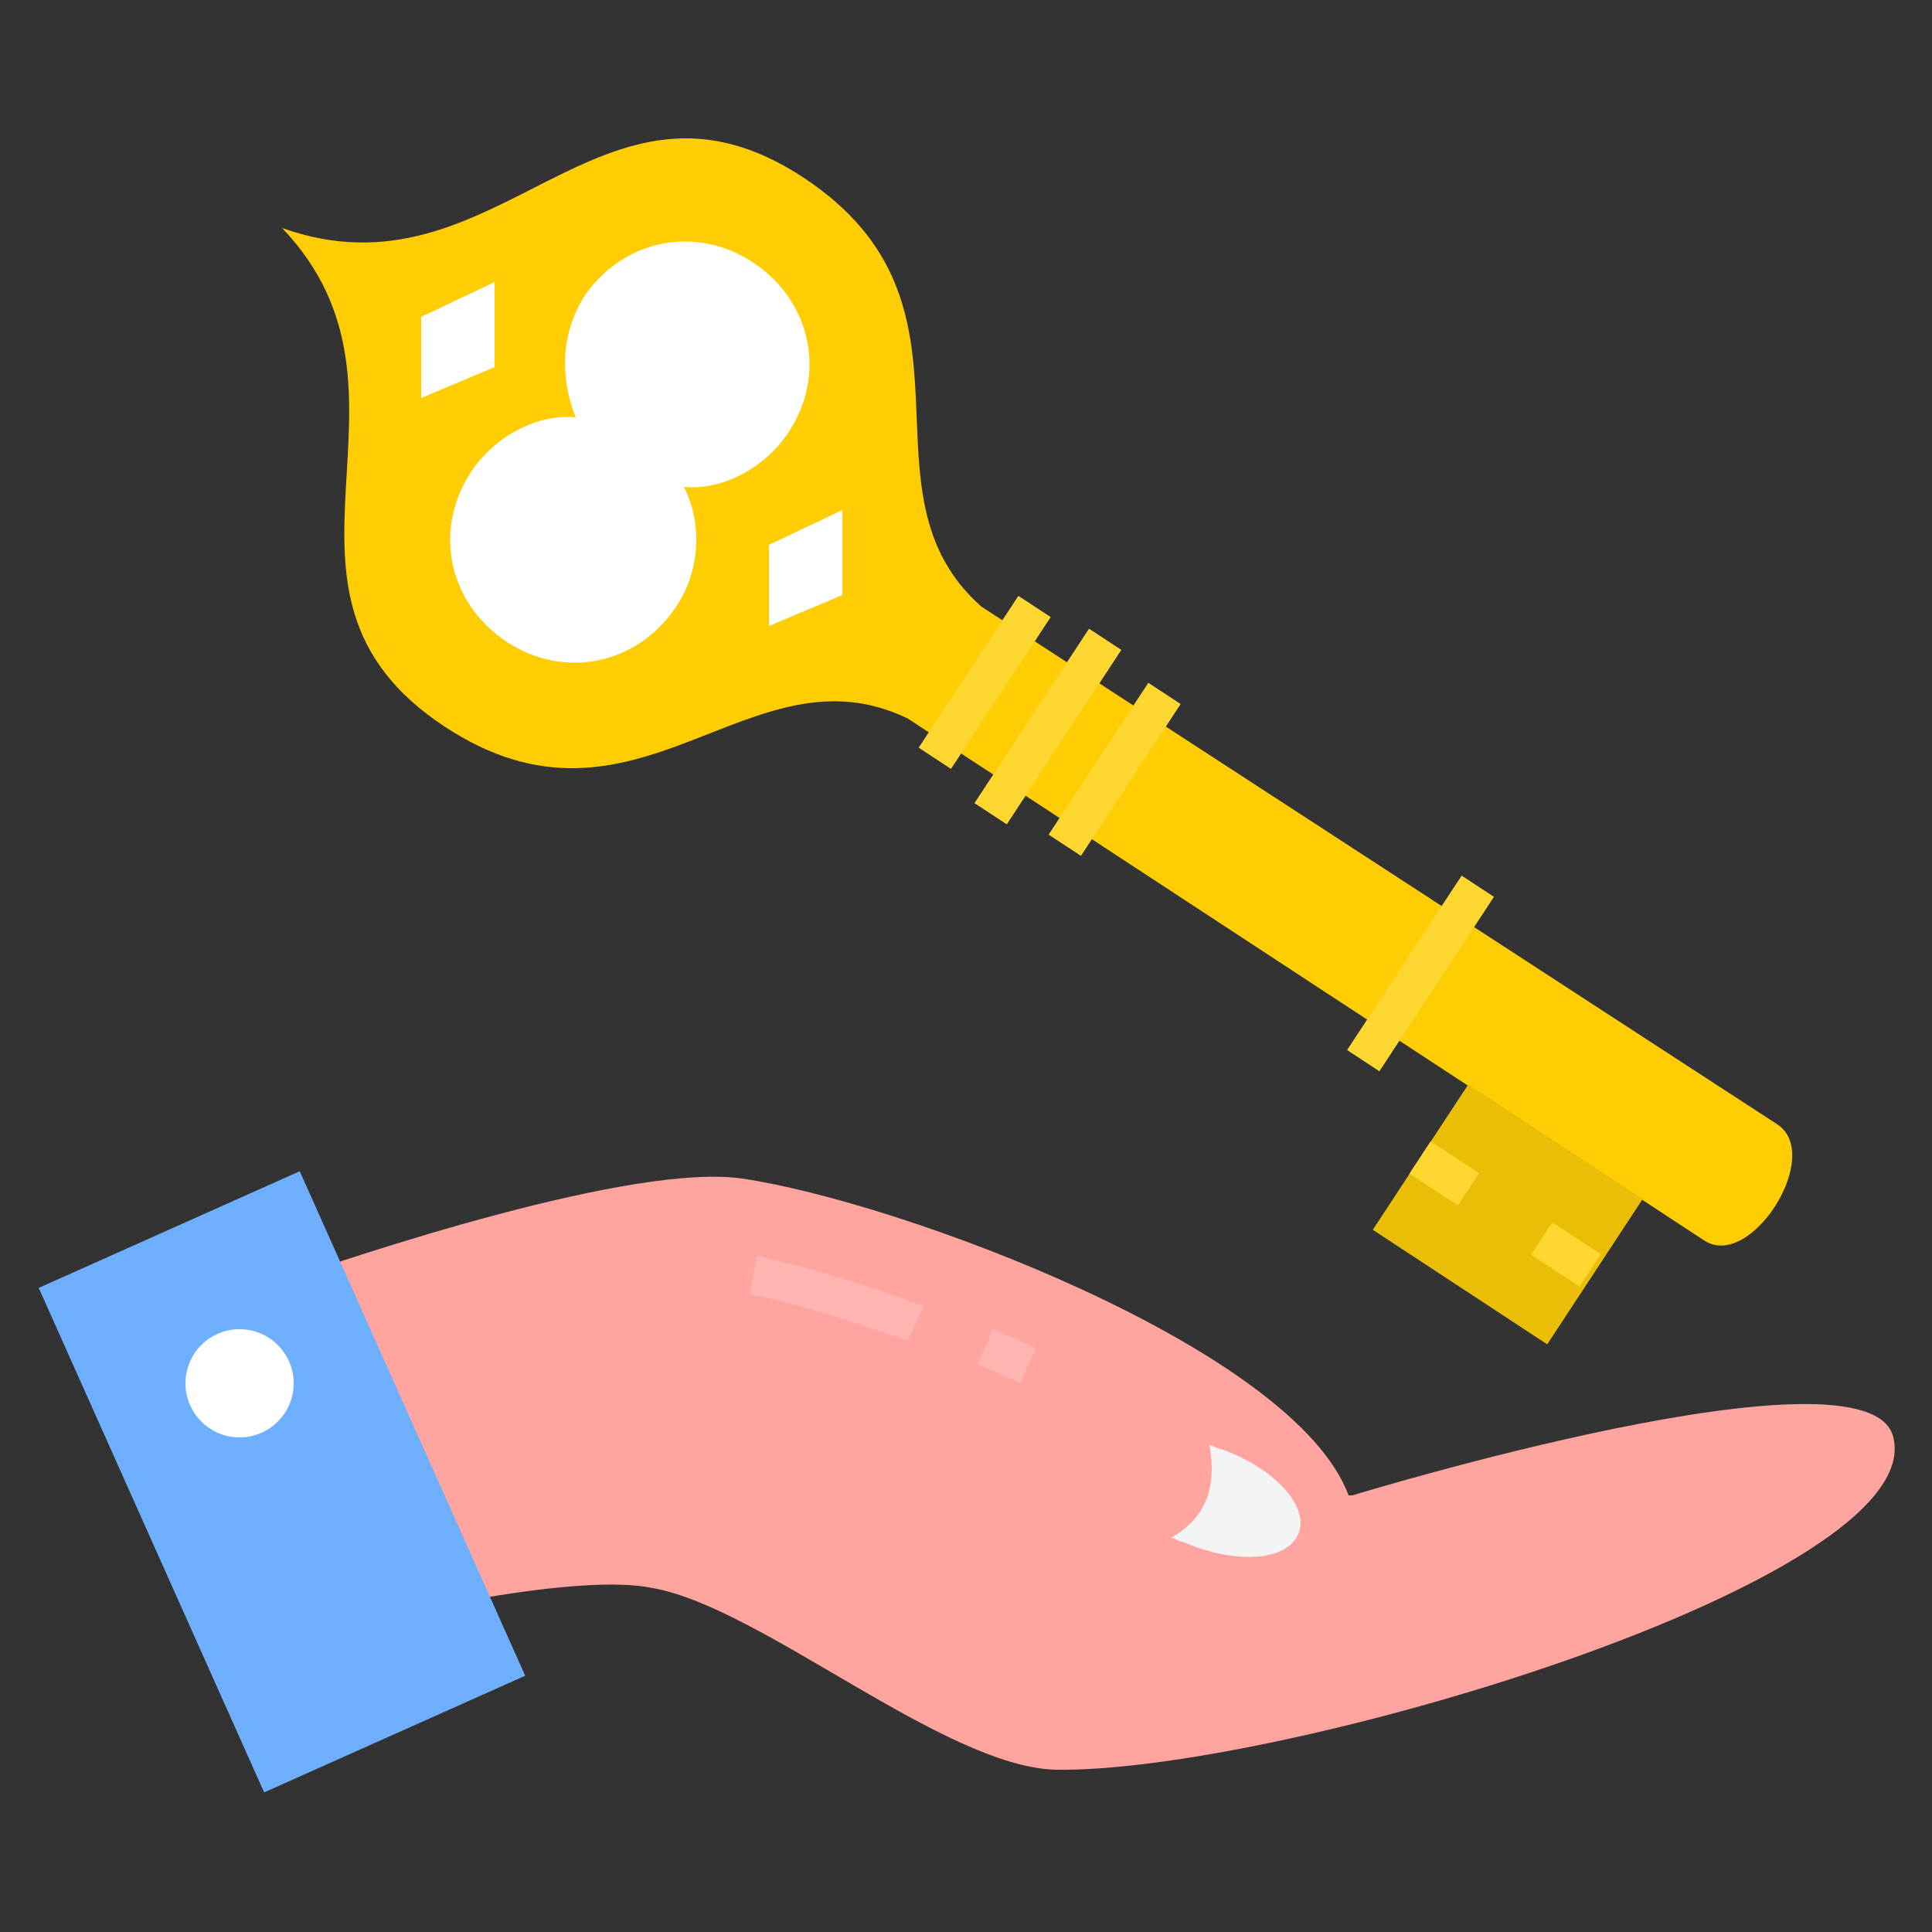 <?xml version="1.0" encoding="utf-8"?>
<!-- Generator: Adobe Illustrator 18.0.0, SVG Export Plug-In . SVG Version: 6.00 Build 0)  -->
<!DOCTYPE svg PUBLIC "-//W3C//DTD SVG 1.1//EN" "http://www.w3.org/Graphics/SVG/1.1/DTD/svg11.dtd">
<svg version="1.1" id="Layer_1" xmlns="http://www.w3.org/2000/svg" xmlns:xlink="http://www.w3.org/1999/xlink" x="0px" y="0px"
	 viewBox="0 0 50 50" enable-background="new 0 0 50 50" xml:space="preserve">
<rect x="0" y="0" width="50" height="50" fill="#333333" stroke="none"/>
<g>
	<g>
		<g>
			<path fill="#FECD04" d="M44.1,32.1L23.5,18.6c-4.1-2-7,3.5-12,0.2c-5.3-3.5-0.1-8.6-4.2-12.9c5.6,2,8.2-4.8,13.5-1.3
				c5,3.3,1.2,8.1,4.6,11.1L46,29.1C47.2,29.9,45.3,32.9,44.1,32.1z"/>
		</g>
		<g>
			<path fill="#FFFFFF" d="M17.5,15.7c-1,1.5-2.9,1.9-4.4,0.9s-1.9-2.9-0.9-4.4c0.6-0.9,1.7-1.5,2.7-1.4c-0.4-1-0.4-2.1,0.2-3.1
				c1-1.5,2.9-1.9,4.4-0.9s1.9,2.9,0.9,4.4c-0.6,0.9-1.7,1.5-2.7,1.4C18.2,13.6,18.1,14.8,17.5,15.7z"/>
		</g>
		<g>
			<g>
				<polygon fill="#FFFFFF" points="12.8,7.3 10.9,8.2 10.9,10.3 12.8,9.5 				"/>
			</g>
			<g>
				<polygon fill="#FFFFFF" points="21.8,13.2 19.9,14.1 19.9,16.2 21.8,15.4 				"/>
			</g>
		</g>
		<g>
			<g>
				
					<rect x="36.3" y="29.1" transform="matrix(-0.836 -0.549 0.549 -0.836 54.413 79.048)" fill="#EABE06" width="5.4" height="4.5"/>
			</g>
			<g>
				<line fill="none" x1="36.7" y1="29.9" x2="37.9" y2="30.8"/>
				
					<rect x="36.6" y="29.8" transform="matrix(-0.836 -0.548 0.548 -0.836 51.998 76.165)" fill="#FFD731" width="1.5" height="1"/>
			</g>
			<g>
				<line fill="none" x1="39.9" y1="32.1" x2="41.2" y2="32.9"/>
				
					<rect x="39.8" y="32" transform="matrix(-0.836 -0.549 0.549 -0.836 56.583 81.897)" fill="#FFD731" width="1.5" height="1"/>
			</g>
		</g>
		<g>
			<line fill="none" x1="38.3" y1="22.9" x2="35.3" y2="27.4"/>
			
				<rect x="36.3" y="22.5" transform="matrix(-0.836 -0.549 0.549 -0.836 53.693 66.463)" fill="#FFD731" width="1" height="5.4"/>
		</g>
		<g>
			<g>
				<line fill="none" x1="26.7" y1="15.7" x2="24.1" y2="19.7"/>
				
					<rect x="24.9" y="15.3" transform="matrix(-0.836 -0.549 0.549 -0.836 37.028 46.36)" fill="#FFD731" width="1" height="4.7"/>
			</g>
			<g>
				<line fill="none" x1="28.6" y1="16.5" x2="25.6" y2="21.1"/>
				
					<rect x="26.6" y="16.1" transform="matrix(-0.836 -0.549 0.549 -0.836 39.454 49.397)" fill="#FFD731" width="1" height="5.4"/>
			</g>
			<g>
				<line fill="none" x1="30.1" y1="17.9" x2="27.5" y2="21.9"/>
				
					<rect x="28.3" y="17.5" transform="matrix(-0.836 -0.549 0.549 -0.836 42.026 52.316)" fill="#FFD731" width="1" height="4.7"/>
			</g>
		</g>
	</g>
	<g>
		<path fill="#FFA49F" d="M27.3,45.8c5.8,0.1,22.6-4.9,21.7-8.6c-0.6-2.6-14,1.5-14,1.5h-0.1c-1.4-3.8-11.6-7.6-15.7-8.2
			c-2.8-0.4-9.8,1.9-12.6,2.9l1.1,9c2.7-0.7,7.3-1.7,9.2-1.3C19.7,41.6,24.4,45.7,27.3,45.8z"/>
	</g>
	<g opacity="0.2">
		<path fill="#FFFFFF" d="M26.4,35.8c-0.4-0.2-0.7-0.3-1.1-0.5l0.4-0.9c0.4,0.2,0.8,0.3,1.1,0.5L26.4,35.8z"/>
	</g>
	<g opacity="0.2">
		<path fill="#FFFFFF" d="M23.5,34.7c-1.5-0.5-2.9-1-4.1-1.2l0.2-1c1.3,0.3,2.7,0.7,4.3,1.3L23.5,34.7z"/>
	</g>
	<g>
		<path fill="#F4F4F4" d="M30.3,39.8c0.1,0,0.2,0.1,0.3,0.1c1.4,0.6,2.7,0.5,3-0.2s-0.6-1.7-2-2.2c-0.1,0-0.2-0.1-0.3-0.1
			C31.5,38.5,31.2,39.3,30.3,39.8z"/>
	</g>
	<g>
		
			<rect x="3.6" y="31.2" transform="matrix(0.913 -0.408 0.408 0.913 -15.015 6.314)" fill="#6EB0FF" width="7.4" height="14.3"/>
	</g>
	<g>
		<g>
			<circle fill="#FFFFFF" cx="6.2" cy="35.8" r="1.4"/>
		</g>
	</g>
</g>
</svg>
